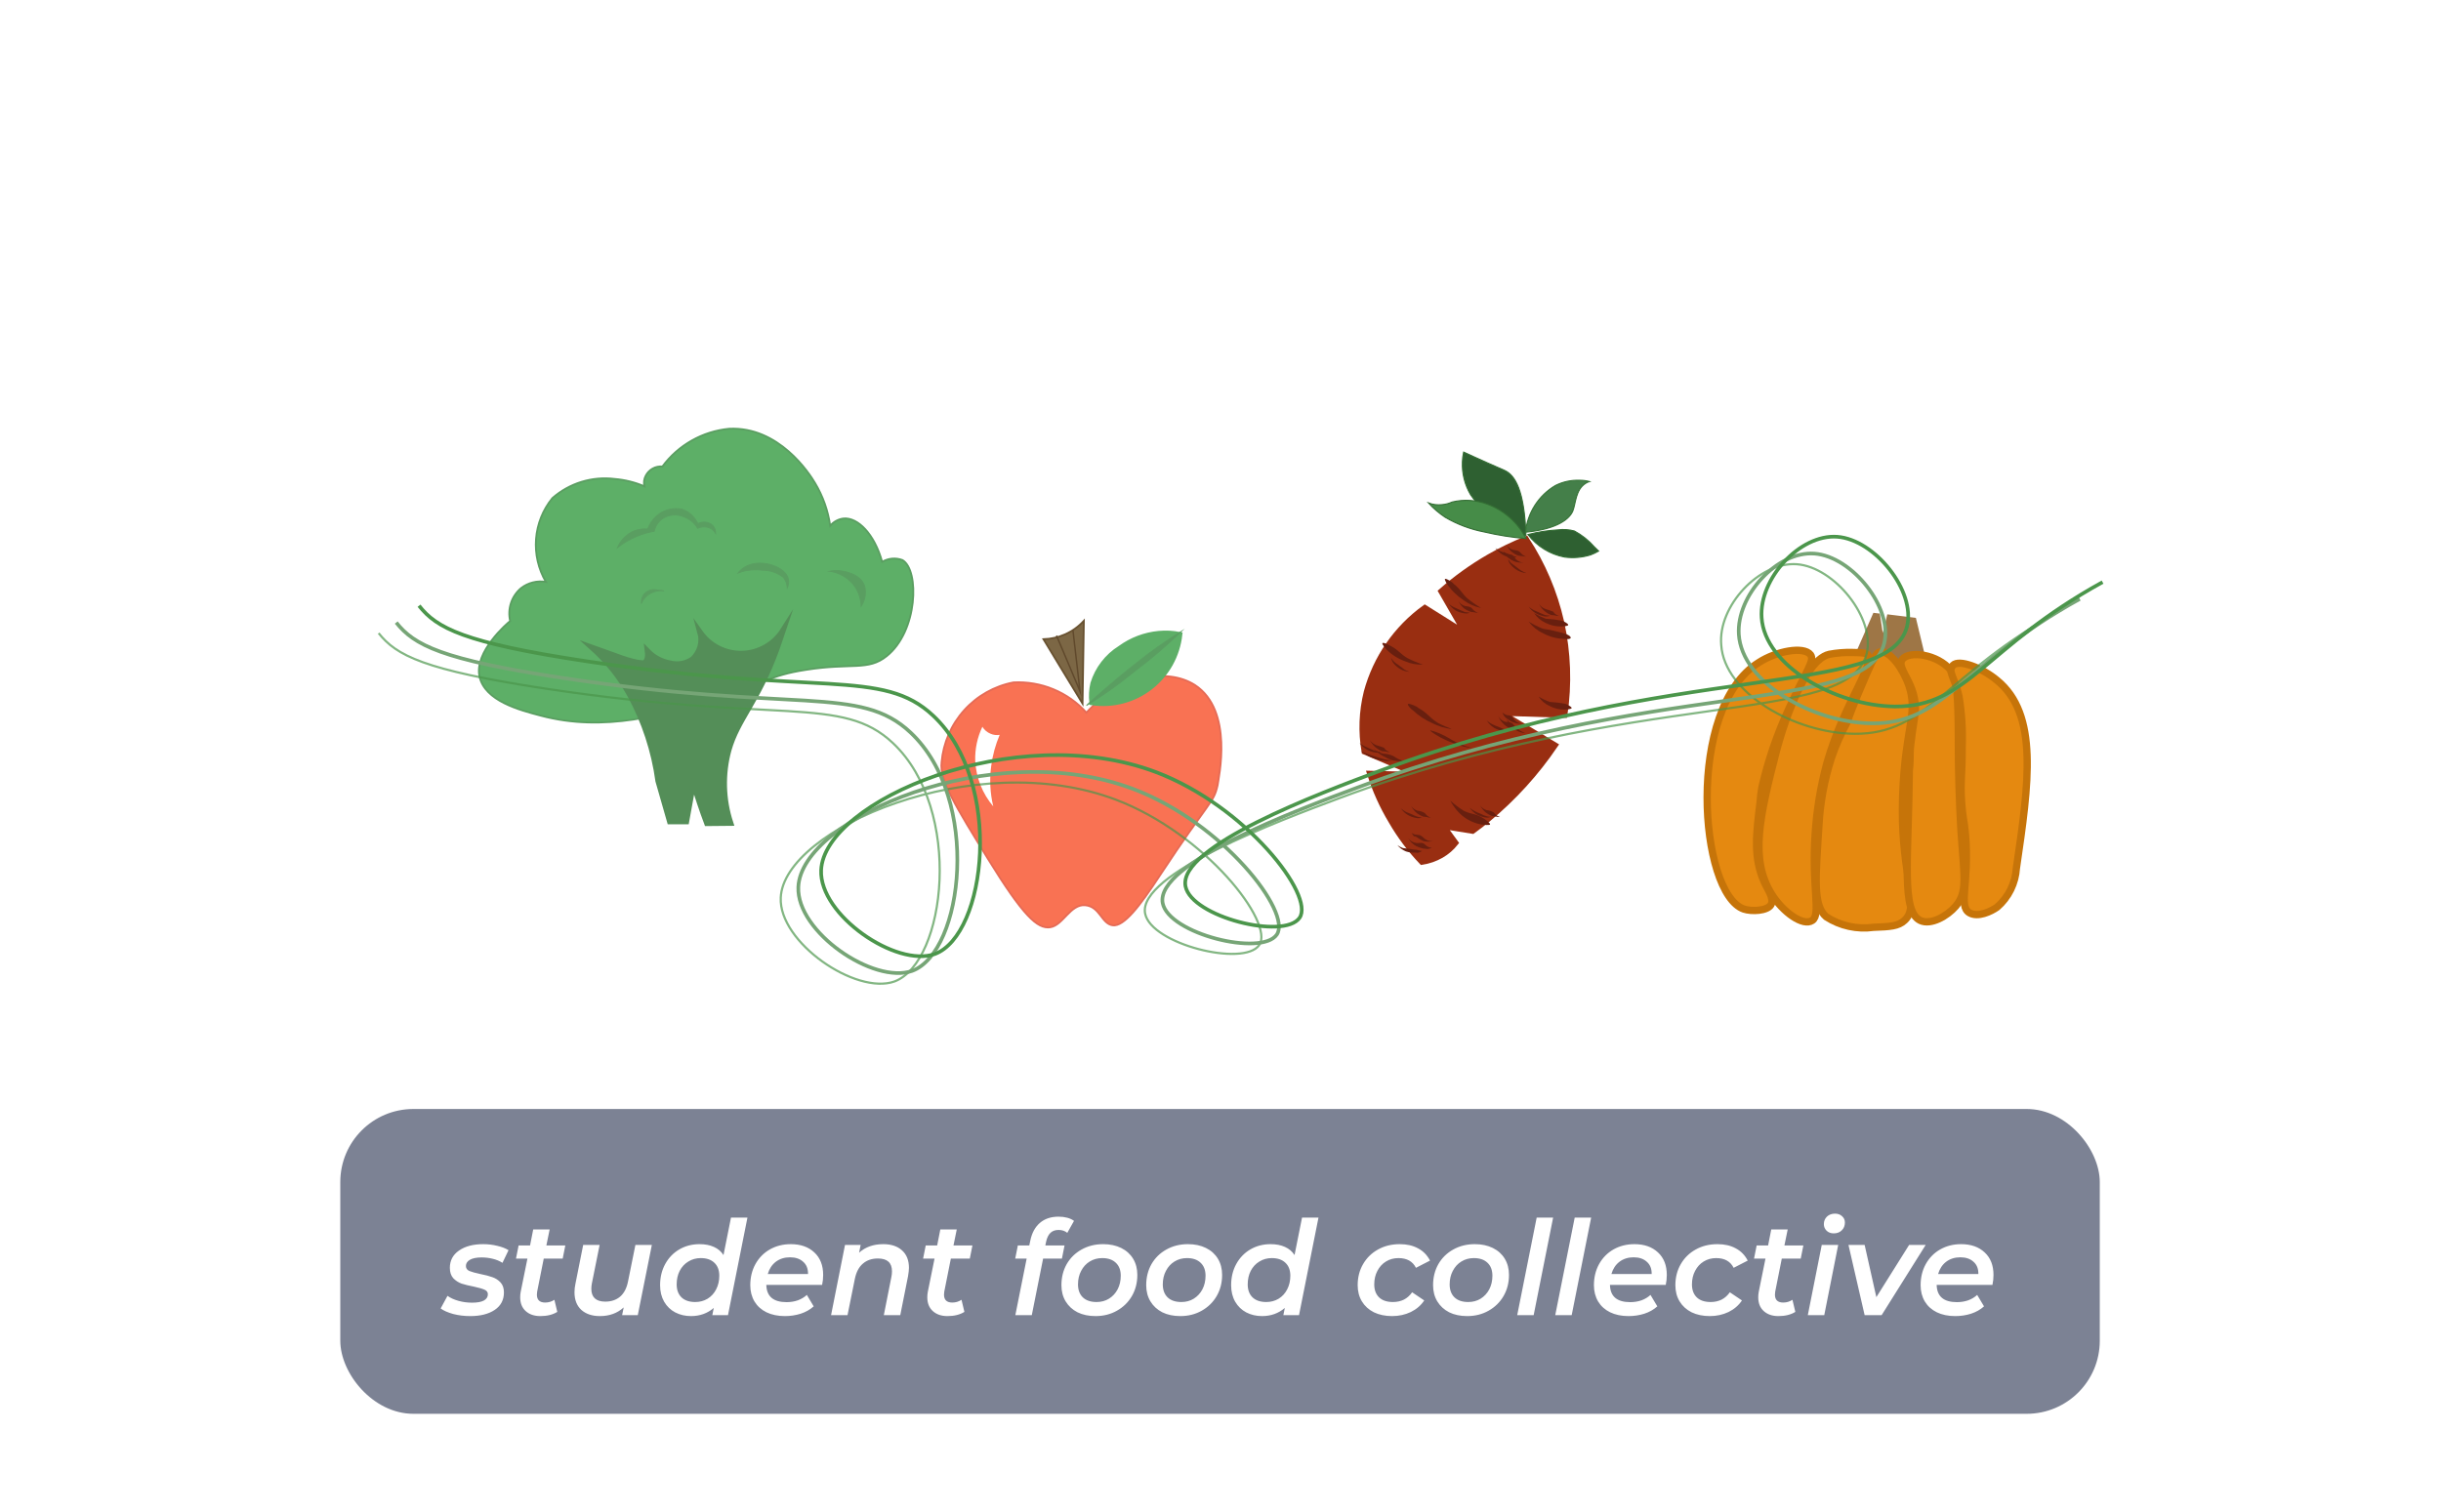 <svg width="334" height="207" viewBox="0 0 334 207" fill="none" xmlns="http://www.w3.org/2000/svg">
<g filter="url(#filter0_d)">
<rect x="46.562" y="147.787" width="240.749" height="41.719" rx="10" fill="#7C8294"/>
<path d="M64.344 176.132C63.528 176.132 62.748 176.036 62.004 175.844C61.272 175.64 60.702 175.388 60.294 175.088L61.23 173.36C61.626 173.648 62.124 173.876 62.724 174.044C63.324 174.212 63.942 174.296 64.578 174.296C65.298 174.296 65.838 174.2 66.198 174.008C66.57 173.804 66.756 173.516 66.756 173.144C66.756 172.856 66.6 172.646 66.288 172.514C65.988 172.382 65.508 172.244 64.848 172.1C64.164 171.968 63.6 171.83 63.156 171.686C62.724 171.53 62.346 171.284 62.022 170.948C61.71 170.6 61.554 170.126 61.554 169.526C61.554 168.53 61.968 167.744 62.796 167.168C63.636 166.58 64.746 166.286 66.126 166.286C66.786 166.286 67.428 166.364 68.052 166.52C68.676 166.664 69.186 166.862 69.582 167.114L68.754 168.842C68.358 168.59 67.908 168.404 67.404 168.284C66.912 168.164 66.414 168.104 65.91 168.104C65.202 168.104 64.662 168.212 64.29 168.428C63.93 168.644 63.75 168.926 63.75 169.274C63.75 169.586 63.906 169.814 64.218 169.958C64.542 170.09 65.04 170.228 65.712 170.372C66.384 170.504 66.936 170.648 67.368 170.804C67.8 170.948 68.172 171.188 68.484 171.524C68.796 171.86 68.952 172.316 68.952 172.892C68.952 173.924 68.532 174.722 67.692 175.286C66.852 175.85 65.736 176.132 64.344 176.132ZM73.499 172.784C73.475 172.976 73.463 173.114 73.463 173.198C73.463 173.918 73.841 174.278 74.597 174.278C75.065 174.278 75.485 174.152 75.857 173.9L76.253 175.556C75.641 175.94 74.867 176.132 73.931 176.132C73.103 176.132 72.437 175.904 71.933 175.448C71.429 174.992 71.177 174.362 71.177 173.558C71.177 173.294 71.201 173.042 71.249 172.802L72.167 168.266H70.601L70.961 166.466H72.527L72.959 164.27H75.209L74.759 166.466H77.351L76.991 168.266H74.399L73.499 172.784ZM89.192 166.394L87.266 176.006H85.124L85.34 174.944C84.476 175.736 83.39 176.132 82.082 176.132C81.026 176.132 80.18 175.85 79.544 175.286C78.92 174.71 78.608 173.906 78.608 172.874C78.608 172.49 78.65 172.106 78.734 171.722L79.796 166.394H82.046L80.984 171.668C80.936 171.908 80.912 172.154 80.912 172.406C80.912 172.97 81.068 173.402 81.38 173.702C81.704 174.002 82.184 174.152 82.82 174.152C83.636 174.152 84.314 173.924 84.854 173.468C85.394 173 85.754 172.304 85.934 171.38L86.942 166.394H89.192ZM102.272 162.65L99.608 176.006H97.466L97.664 175.016C96.8 175.76 95.762 176.132 94.55 176.132C93.758 176.132 93.038 175.964 92.39 175.628C91.754 175.292 91.25 174.806 90.878 174.17C90.506 173.522 90.32 172.766 90.32 171.902C90.32 170.822 90.554 169.856 91.022 169.004C91.49 168.152 92.132 167.486 92.948 167.006C93.776 166.526 94.7 166.286 95.72 166.286C96.476 166.286 97.13 166.412 97.682 166.664C98.246 166.916 98.684 167.288 98.996 167.78L100.022 162.65H102.272ZM95.126 174.206C95.75 174.206 96.314 174.056 96.818 173.756C97.322 173.444 97.712 173.018 97.988 172.478C98.276 171.926 98.42 171.302 98.42 170.606C98.42 169.85 98.198 169.262 97.754 168.842C97.31 168.41 96.686 168.194 95.882 168.194C95.258 168.194 94.694 168.35 94.19 168.662C93.686 168.962 93.29 169.388 93.002 169.94C92.726 170.48 92.588 171.098 92.588 171.794C92.588 172.55 92.81 173.144 93.254 173.576C93.698 173.996 94.322 174.206 95.126 174.206ZM112.632 170.498C112.632 170.966 112.584 171.422 112.488 171.866H104.856C104.892 173.438 105.816 174.224 107.628 174.224C108.18 174.224 108.696 174.14 109.176 173.972C109.656 173.792 110.064 173.546 110.4 173.234L111.336 174.8C110.844 175.244 110.25 175.58 109.554 175.808C108.87 176.024 108.15 176.132 107.394 176.132C106.434 176.132 105.594 175.958 104.874 175.61C104.166 175.262 103.62 174.77 103.236 174.134C102.852 173.486 102.66 172.742 102.66 171.902C102.66 170.834 102.894 169.874 103.362 169.022C103.842 168.158 104.502 167.486 105.342 167.006C106.194 166.526 107.148 166.286 108.204 166.286C109.548 166.286 110.622 166.664 111.426 167.42C112.23 168.164 112.632 169.19 112.632 170.498ZM108.096 168.086C107.34 168.086 106.692 168.29 106.152 168.698C105.624 169.106 105.258 169.664 105.054 170.372H110.562C110.574 169.652 110.352 169.094 109.896 168.698C109.452 168.29 108.852 168.086 108.096 168.086ZM120.86 166.286C121.94 166.286 122.792 166.568 123.416 167.132C124.052 167.696 124.37 168.494 124.37 169.526C124.37 169.814 124.328 170.198 124.244 170.678L123.182 176.006H120.932L121.976 170.732C122.024 170.492 122.048 170.246 122.048 169.994C122.048 168.83 121.406 168.248 120.122 168.248C119.294 168.248 118.61 168.482 118.07 168.95C117.53 169.406 117.164 170.096 116.972 171.02L115.964 176.006H113.714L115.622 166.394H117.764L117.548 167.456C118.412 166.676 119.516 166.286 120.86 166.286ZM129.204 172.784C129.18 172.976 129.168 173.114 129.168 173.198C129.168 173.918 129.546 174.278 130.302 174.278C130.77 174.278 131.19 174.152 131.562 173.9L131.958 175.556C131.346 175.94 130.572 176.132 129.636 176.132C128.808 176.132 128.142 175.904 127.638 175.448C127.134 174.992 126.882 174.362 126.882 173.558C126.882 173.294 126.906 173.042 126.954 172.802L127.872 168.266H126.306L126.666 166.466H128.232L128.664 164.27H130.914L130.464 166.466H133.056L132.696 168.266H130.104L129.204 172.784ZM144.85 164.342C144.382 164.342 144.01 164.474 143.734 164.738C143.458 165.002 143.26 165.404 143.14 165.944L143.032 166.466H145.66L145.3 168.266H142.726L141.178 176.006H138.928L140.476 168.266H138.91L139.27 166.466H140.836L140.98 165.782C141.196 164.75 141.628 163.952 142.276 163.388C142.936 162.812 143.794 162.524 144.85 162.524C145.27 162.524 145.66 162.572 146.02 162.668C146.392 162.764 146.704 162.908 146.956 163.1L146.038 164.738C145.714 164.474 145.318 164.342 144.85 164.342ZM149.896 176.132C148.96 176.132 148.138 175.958 147.43 175.61C146.734 175.25 146.194 174.752 145.81 174.116C145.426 173.48 145.234 172.742 145.234 171.902C145.234 170.834 145.474 169.874 145.954 169.022C146.446 168.17 147.124 167.504 147.988 167.024C148.864 166.532 149.848 166.286 150.94 166.286C151.876 166.286 152.698 166.46 153.406 166.808C154.114 167.156 154.66 167.648 155.044 168.284C155.428 168.92 155.62 169.658 155.62 170.498C155.62 171.566 155.374 172.526 154.882 173.378C154.39 174.23 153.706 174.902 152.83 175.394C151.966 175.886 150.988 176.132 149.896 176.132ZM150.04 174.206C150.676 174.206 151.24 174.056 151.732 173.756C152.236 173.444 152.632 173.018 152.92 172.478C153.208 171.926 153.352 171.302 153.352 170.606C153.352 169.85 153.13 169.262 152.686 168.842C152.242 168.41 151.618 168.194 150.814 168.194C150.178 168.194 149.608 168.35 149.104 168.662C148.612 168.962 148.222 169.388 147.934 169.94C147.646 170.48 147.502 171.098 147.502 171.794C147.502 172.55 147.724 173.144 148.168 173.576C148.612 173.996 149.236 174.206 150.04 174.206ZM161.497 176.132C160.561 176.132 159.739 175.958 159.031 175.61C158.335 175.25 157.795 174.752 157.411 174.116C157.027 173.48 156.835 172.742 156.835 171.902C156.835 170.834 157.075 169.874 157.555 169.022C158.047 168.17 158.725 167.504 159.589 167.024C160.465 166.532 161.449 166.286 162.541 166.286C163.477 166.286 164.299 166.46 165.007 166.808C165.715 167.156 166.261 167.648 166.645 168.284C167.029 168.92 167.221 169.658 167.221 170.498C167.221 171.566 166.975 172.526 166.483 173.378C165.991 174.23 165.307 174.902 164.431 175.394C163.567 175.886 162.589 176.132 161.497 176.132ZM161.641 174.206C162.277 174.206 162.841 174.056 163.333 173.756C163.837 173.444 164.233 173.018 164.521 172.478C164.809 171.926 164.953 171.302 164.953 170.606C164.953 169.85 164.731 169.262 164.287 168.842C163.843 168.41 163.219 168.194 162.415 168.194C161.779 168.194 161.209 168.35 160.705 168.662C160.213 168.962 159.823 169.388 159.535 169.94C159.247 170.48 159.103 171.098 159.103 171.794C159.103 172.55 159.325 173.144 159.769 173.576C160.213 173.996 160.837 174.206 161.641 174.206ZM180.407 162.65L177.743 176.006H175.601L175.799 175.016C174.935 175.76 173.897 176.132 172.685 176.132C171.893 176.132 171.173 175.964 170.525 175.628C169.889 175.292 169.385 174.806 169.013 174.17C168.641 173.522 168.455 172.766 168.455 171.902C168.455 170.822 168.689 169.856 169.157 169.004C169.625 168.152 170.267 167.486 171.083 167.006C171.911 166.526 172.835 166.286 173.855 166.286C174.611 166.286 175.265 166.412 175.817 166.664C176.381 166.916 176.819 167.288 177.131 167.78L178.157 162.65H180.407ZM173.261 174.206C173.885 174.206 174.449 174.056 174.953 173.756C175.457 173.444 175.847 173.018 176.123 172.478C176.411 171.926 176.555 171.302 176.555 170.606C176.555 169.85 176.333 169.262 175.889 168.842C175.445 168.41 174.821 168.194 174.017 168.194C173.393 168.194 172.829 168.35 172.325 168.662C171.821 168.962 171.425 169.388 171.137 169.94C170.861 170.48 170.723 171.098 170.723 171.794C170.723 172.55 170.945 173.144 171.389 173.576C171.833 173.996 172.457 174.206 173.261 174.206ZM190.485 176.132C189.537 176.132 188.703 175.958 187.983 175.61C187.275 175.25 186.729 174.752 186.345 174.116C185.961 173.48 185.769 172.742 185.769 171.902C185.769 170.834 186.015 169.874 186.507 169.022C186.999 168.17 187.677 167.504 188.541 167.024C189.417 166.532 190.413 166.286 191.529 166.286C192.501 166.286 193.335 166.478 194.031 166.862C194.739 167.234 195.285 167.792 195.669 168.536L193.743 169.526C193.299 168.638 192.501 168.194 191.349 168.194C190.713 168.194 190.143 168.35 189.639 168.662C189.147 168.962 188.757 169.388 188.469 169.94C188.181 170.48 188.037 171.098 188.037 171.794C188.037 172.55 188.259 173.144 188.703 173.576C189.147 173.996 189.777 174.206 190.593 174.206C191.145 174.206 191.643 174.098 192.087 173.882C192.531 173.654 192.909 173.318 193.221 172.874L194.877 173.99C194.433 174.662 193.821 175.19 193.041 175.574C192.261 175.946 191.409 176.132 190.485 176.132ZM200.749 176.132C199.813 176.132 198.991 175.958 198.283 175.61C197.587 175.25 197.047 174.752 196.663 174.116C196.279 173.48 196.087 172.742 196.087 171.902C196.087 170.834 196.327 169.874 196.807 169.022C197.299 168.17 197.977 167.504 198.841 167.024C199.717 166.532 200.701 166.286 201.793 166.286C202.729 166.286 203.551 166.46 204.259 166.808C204.967 167.156 205.513 167.648 205.897 168.284C206.281 168.92 206.473 169.658 206.473 170.498C206.473 171.566 206.227 172.526 205.735 173.378C205.243 174.23 204.559 174.902 203.683 175.394C202.819 175.886 201.841 176.132 200.749 176.132ZM200.893 174.206C201.529 174.206 202.093 174.056 202.585 173.756C203.089 173.444 203.485 173.018 203.773 172.478C204.061 171.926 204.205 171.302 204.205 170.606C204.205 169.85 203.983 169.262 203.539 168.842C203.095 168.41 202.471 168.194 201.667 168.194C201.031 168.194 200.461 168.35 199.957 168.662C199.465 168.962 199.075 169.388 198.787 169.94C198.499 170.48 198.355 171.098 198.355 171.794C198.355 172.55 198.577 173.144 199.021 173.576C199.465 173.996 200.089 174.206 200.893 174.206ZM210.263 162.65H212.513L209.849 176.006H207.599L210.263 162.65ZM215.466 162.65H217.716L215.052 176.006H212.802L215.466 162.65ZM228.067 170.498C228.067 170.966 228.019 171.422 227.923 171.866H220.291C220.327 173.438 221.251 174.224 223.063 174.224C223.615 174.224 224.131 174.14 224.611 173.972C225.091 173.792 225.499 173.546 225.835 173.234L226.771 174.8C226.279 175.244 225.685 175.58 224.989 175.808C224.305 176.024 223.585 176.132 222.829 176.132C221.869 176.132 221.029 175.958 220.309 175.61C219.601 175.262 219.055 174.77 218.671 174.134C218.287 173.486 218.095 172.742 218.095 171.902C218.095 170.834 218.329 169.874 218.797 169.022C219.277 168.158 219.937 167.486 220.777 167.006C221.629 166.526 222.583 166.286 223.639 166.286C224.983 166.286 226.057 166.664 226.861 167.42C227.665 168.164 228.067 169.19 228.067 170.498ZM223.531 168.086C222.775 168.086 222.127 168.29 221.587 168.698C221.059 169.106 220.693 169.664 220.489 170.372H225.997C226.009 169.652 225.787 169.094 225.331 168.698C224.887 168.29 224.287 168.086 223.531 168.086ZM233.956 176.132C233.008 176.132 232.174 175.958 231.454 175.61C230.746 175.25 230.2 174.752 229.816 174.116C229.432 173.48 229.24 172.742 229.24 171.902C229.24 170.834 229.486 169.874 229.978 169.022C230.47 168.17 231.148 167.504 232.012 167.024C232.888 166.532 233.884 166.286 235 166.286C235.972 166.286 236.806 166.478 237.502 166.862C238.21 167.234 238.756 167.792 239.14 168.536L237.214 169.526C236.77 168.638 235.972 168.194 234.82 168.194C234.184 168.194 233.614 168.35 233.11 168.662C232.618 168.962 232.228 169.388 231.94 169.94C231.652 170.48 231.508 171.098 231.508 171.794C231.508 172.55 231.73 173.144 232.174 173.576C232.618 173.996 233.248 174.206 234.064 174.206C234.616 174.206 235.114 174.098 235.558 173.882C236.002 173.654 236.38 173.318 236.692 172.874L238.348 173.99C237.904 174.662 237.292 175.19 236.512 175.574C235.732 175.946 234.88 176.132 233.956 176.132ZM242.9 172.784C242.876 172.976 242.864 173.114 242.864 173.198C242.864 173.918 243.242 174.278 243.998 174.278C244.466 174.278 244.886 174.152 245.258 173.9L245.654 175.556C245.042 175.94 244.268 176.132 243.332 176.132C242.504 176.132 241.838 175.904 241.334 175.448C240.83 174.992 240.578 174.362 240.578 173.558C240.578 173.294 240.602 173.042 240.65 172.802L241.568 168.266H240.002L240.362 166.466H241.928L242.36 164.27H244.61L244.16 166.466H246.752L246.392 168.266H243.8L242.9 172.784ZM249.269 166.394H251.519L249.611 176.006H247.361L249.269 166.394ZM250.907 164.81C250.511 164.81 250.187 164.69 249.935 164.45C249.683 164.198 249.557 163.898 249.557 163.55C249.557 163.142 249.695 162.8 249.971 162.524C250.259 162.248 250.631 162.11 251.087 162.11C251.483 162.11 251.807 162.23 252.059 162.47C252.311 162.698 252.437 162.98 252.437 163.316C252.437 163.76 252.293 164.12 252.005 164.396C251.729 164.672 251.363 164.81 250.907 164.81ZM263.49 166.394L257.46 176.006H255.138L252.924 166.394H255.138L256.74 173.54L261.222 166.394H263.49ZM272.768 170.498C272.768 170.966 272.72 171.422 272.624 171.866H264.992C265.028 173.438 265.952 174.224 267.764 174.224C268.316 174.224 268.832 174.14 269.312 173.972C269.792 173.792 270.2 173.546 270.536 173.234L271.472 174.8C270.98 175.244 270.386 175.58 269.69 175.808C269.006 176.024 268.286 176.132 267.53 176.132C266.57 176.132 265.73 175.958 265.01 175.61C264.302 175.262 263.756 174.77 263.372 174.134C262.988 173.486 262.796 172.742 262.796 171.902C262.796 170.834 263.03 169.874 263.498 169.022C263.978 168.158 264.638 167.486 265.478 167.006C266.33 166.526 267.284 166.286 268.34 166.286C269.684 166.286 270.758 166.664 271.562 167.42C272.366 168.164 272.768 169.19 272.768 170.498ZM268.232 168.086C267.476 168.086 266.828 168.29 266.288 168.698C265.76 169.106 265.394 169.664 265.19 170.372H270.698C270.71 169.652 270.488 169.094 270.032 168.698C269.588 168.29 268.988 168.086 268.232 168.086Z" fill="white"/>
</g>
<path d="M253.242 91.231L256.411 84.01L257.109 84.096L257.608 87.431C257.741 86.356 258.101 85.284 258.333 84.222L260.576 84.498L262.047 84.68L263.937 92.527L258.943 94.448L253.242 91.231Z" fill="#9E7646" stroke="#9E7646" stroke-width="0.25" stroke-miterlimit="10"/>
<path d="M253.433 89.302C252.388 89.276 251.343 89.36 250.315 89.551C246.26 90.421 243.106 102.644 243.106 102.644C240.687 111.989 239.438 117.596 242.415 122.379C243.979 124.881 246.725 126.819 247.967 125.983C249.209 125.147 247.865 121.479 248.365 114.155C248.574 110.877 249.11 107.627 249.967 104.456C252.332 96.17 256.721 90.748 255.501 89.557C255.274 89.351 254.669 89.328 253.433 89.302Z" fill="#E58910" stroke="#C67409" stroke-miterlimit="10"/>
<path d="M249.881 125.483C248.051 123.912 248.43 120.229 248.873 113.152C249.03 109.955 249.608 106.792 250.591 103.746C251.157 102.084 251.864 100.473 252.704 98.931C252.704 98.931 253.536 96.496 255.4 92.26C256.457 89.853 256.752 89.305 257.294 89.22C258.605 89.052 260.402 91.507 261.218 93.917C262.299 97.249 261.084 99.103 260.533 105.608C260.341 107.887 260.27 110.174 260.32 112.459C260.563 120.737 262.598 124.135 260.6 125.97C259.741 126.777 258.595 126.839 256.359 126.918C254.097 127.232 251.799 126.723 249.881 125.483Z" fill="#E58910" stroke="#C67409" stroke-miterlimit="10"/>
<path d="M260.305 90.226C259.312 91.499 262.42 93.584 262.048 97.623C261.928 98.598 261.346 101.876 261.36 103.198C261.374 104.519 261.278 105.091 261.253 105.494C261.14 117.687 260.12 124.717 262.747 125.981C264.205 126.668 266.441 125.371 267.592 124.041C269.545 121.745 268.505 119.307 268.152 110.482C267.979 105.944 267.958 103.657 267.958 100.789C267.927 95.507 267.802 92.827 266.948 91.757C265.076 89.496 261.235 89.047 260.305 90.226Z" fill="#E58910" stroke="#C67409" stroke-miterlimit="10"/>
<path d="M268.049 95.318C268.426 97.616 268.57 99.947 268.481 102.274C268.51 106.135 268.212 106.707 268.399 109.7C268.563 112.055 268.738 112.076 268.933 114.182C269.502 120.85 267.898 124.002 269.478 124.933C270.635 125.609 272.409 124.762 273.268 124.157C274.039 123.488 274.668 122.672 275.12 121.756C275.572 120.84 275.837 119.843 275.901 118.823C277.622 107.134 278.954 97.781 273.255 93.119C271.169 91.364 268.046 90.217 267.234 91.055C266.422 91.894 267.489 92.686 268.049 95.318Z" fill="#E58910" stroke="#C67409" stroke-miterlimit="10"/>
<path d="M247.73 89.613C248.335 90.449 247.206 91.604 244.732 97.085C243.154 100.496 241.934 104.062 241.09 107.725C240.963 108.419 240.877 109.12 240.831 109.825C240.291 114.199 239.905 117.324 241.367 120.651C241.798 121.669 242.824 122.988 242.314 123.839C241.804 124.689 239.668 124.781 238.599 124.42C232.535 122.301 230.609 96.914 240.666 90.669C243.06 89.112 246.816 88.409 247.73 89.613Z" fill="#E58910" stroke="#C67409" stroke-miterlimit="10"/>
<path d="M74 97.955C71.084 97.189 66.329 95.942 65.606 92.579C64.882 89.216 69.388 85.306 69.805 85.002C69.614 84.186 69.652 83.332 69.915 82.535C70.179 81.739 70.658 81.031 71.298 80.492C71.775 80.123 72.323 79.858 72.907 79.711C73.492 79.565 74.099 79.541 74.693 79.642C73.657 77.87 73.186 75.822 73.344 73.773C73.502 71.724 74.281 69.772 75.577 68.179C76.733 67.163 78.09 66.404 79.559 65.951C81.028 65.499 82.575 65.362 84.1 65.551C85.503 65.667 86.879 66.008 88.175 66.562C88.052 66.073 88.116 65.556 88.354 65.112C88.566 64.698 88.896 64.356 89.303 64.13C89.709 63.905 90.173 63.806 90.636 63.846C91.713 62.391 93.084 61.179 94.659 60.289C96.233 59.399 97.977 58.851 99.776 58.681C106.572 58.353 110.738 64.78 111.512 66.094C112.593 67.889 113.301 69.883 113.596 71.96C114.055 71.409 114.705 71.053 115.414 70.966C117.361 70.775 119.656 73.089 120.704 76.898C121.121 76.65 121.588 76.499 122.071 76.458C122.553 76.416 123.039 76.485 123.492 76.658C125.848 78.066 125.577 86.407 121.339 89.792C118.78 91.862 116.521 90.694 110.301 91.677C105.144 92.462 104.784 93.534 98.148 95.633C90.918 97.836 82.722 100.276 74 97.955Z" fill="#5DAF67" stroke="#5A9E61" stroke-width="0.25" stroke-miterlimit="10"/>
<path d="M86.192 95.12C88.18 98.776 89.488 102.764 90.053 106.89L91.644 112.441L93.921 112.443L94.869 107.231C95.453 109.054 96.038 110.877 96.725 112.688L99.968 112.657C98.903 109.42 98.813 105.94 99.71 102.652C100.917 98.41 103.597 96.178 106.274 88.844C106.662 87.75 106.95 86.847 107.149 86.262C106.549 87.213 105.724 88.002 104.748 88.558C103.772 89.114 102.675 89.42 101.553 89.449C100.431 89.479 99.32 89.231 98.316 88.727C97.313 88.224 96.45 87.48 95.802 86.562C95.98 87.207 95.978 87.889 95.796 88.533C95.613 89.178 95.258 89.76 94.769 90.215C94.329 90.523 93.829 90.732 93.302 90.829C92.774 90.926 92.233 90.908 91.713 90.777C90.528 90.569 89.439 89.991 88.603 89.124C88.731 90.13 88.433 90.499 88.259 90.68C88.085 90.862 86.711 90.718 84.246 89.779L80.998 88.617C83.082 90.477 84.837 92.675 86.192 95.12Z" fill="#548E58" stroke="#548E58" stroke-width="0.75" stroke-miterlimit="10"/>
<path d="M84.483 74.962C84.909 73.956 85.695 73.148 86.686 72.696C87.3 72.45 87.961 72.349 88.62 72.402C88.858 71.76 89.241 71.181 89.74 70.713C90.219 70.253 90.806 69.921 91.446 69.748C92.087 69.574 92.76 69.564 93.405 69.719C94.33 70.071 95.079 70.774 95.491 71.677C95.815 71.498 96.187 71.426 96.554 71.471C96.921 71.516 97.264 71.677 97.534 71.929C97.795 72.231 97.936 72.619 97.931 73.018C97.747 72.708 97.481 72.455 97.161 72.289C96.893 72.171 96.603 72.111 96.31 72.115C96.018 72.118 95.729 72.184 95.463 72.308C95.006 71.539 94.286 70.964 93.437 70.687C92.991 70.514 92.511 70.449 92.035 70.496C91.559 70.543 91.1 70.701 90.696 70.958C90.091 71.368 89.668 71.998 89.517 72.715C88.716 72.85 87.932 73.077 87.182 73.391C86.212 73.783 85.303 74.312 84.483 74.962Z" fill="#5A9E61" stroke="#5A9E61" stroke-width="0.12" stroke-miterlimit="10"/>
<path d="M102.295 78.076C102.983 77.964 103.683 77.956 104.373 78.053C105.403 78.053 106.402 78.4 107.212 79.038C107.311 79.188 107.402 79.343 107.483 79.503C107.62 79.808 107.7 80.136 107.718 80.471C107.908 80.092 107.961 79.66 107.869 79.246C107.562 77.635 104.296 76.419 102.167 77.476C101.71 77.701 101.307 78.024 100.987 78.422C101.408 78.256 101.847 78.139 102.295 78.076Z" fill="#5A9E61" stroke="#5A9E61" stroke-width="0.12" stroke-miterlimit="10"/>
<path d="M116.217 79.439C116.522 79.706 116.791 80.012 117.015 80.35C117.526 81.136 117.807 82.05 117.828 82.988C118.103 82.581 118.288 82.12 118.37 81.635C118.451 81.15 118.428 80.653 118.301 80.179C117.664 78.374 115.137 78.138 114.838 78.102C114.386 78.069 113.931 78.098 113.486 78.189C114.503 78.316 115.455 78.753 116.217 79.439Z" fill="#5A9E61" stroke="#5A9E61" stroke-width="0.12" stroke-miterlimit="10"/>
<path d="M87.756 82.446C87.75 82.022 87.891 81.609 88.154 81.277C88.478 80.934 88.919 80.726 89.39 80.694C89.633 80.695 89.876 80.725 90.112 80.783C90.365 80.779 90.616 80.81 90.86 80.875C90.234 80.779 89.593 80.891 89.035 81.193C88.477 81.495 88.033 81.971 87.769 82.549L87.756 82.446Z" fill="#5A9E61" stroke="#5A9E61" stroke-width="0.12" stroke-miterlimit="10"/>
<path d="M148.121 96.296L142.781 87.49C143.804 87.459 144.812 87.23 145.749 86.816C146.716 86.383 147.586 85.756 148.304 84.974L148.121 96.296Z" fill="#7C6745" stroke="#685130" stroke-width="0.25" stroke-miterlimit="10"/>
<path d="M148.653 97.528C147.4 96.137 145.852 95.045 144.123 94.331C142.395 93.617 140.529 93.299 138.662 93.401C136.063 93.901 133.698 95.238 131.925 97.209C130.152 99.179 129.067 101.675 128.837 104.319C128.528 106.818 130.794 110.397 135.153 117.508C140.003 125.365 141.955 127.18 143.709 126.914C145.462 126.648 146.455 123.726 148.484 123.9C150.512 124.074 150.701 126.432 152.243 126.648C153.785 126.864 155.988 123.989 158.702 119.832C165.553 109.436 166.042 109.978 166.603 107.485C166.721 106.535 168.856 97.231 163.491 93.751C159.645 91.297 153.214 92.559 148.653 97.528Z" fill="#F97253" stroke="#E56A55" stroke-width="0.25" stroke-miterlimit="10"/>
<path d="M149.569 93.556C150.189 91.556 151.505 89.845 153.277 88.735C154.833 87.597 156.668 86.903 158.585 86.726C159.526 86.638 160.475 86.687 161.401 86.871C161.245 88.278 160.808 89.639 160.116 90.874C159.424 92.108 158.492 93.191 157.374 94.057C156.257 94.923 154.977 95.555 153.612 95.915C152.246 96.275 150.822 96.355 149.426 96.152C149.323 95.285 149.372 94.407 149.569 93.556Z" fill="#5DAF67" stroke="#5DAF67" stroke-width="0.75" stroke-miterlimit="10"/>
<path d="M148.64 96.588C150.931 95.199 153.118 93.646 155.185 91.94C157.489 90.211 159.681 88.337 161.749 86.33C159.517 87.701 157.378 89.218 155.343 90.868C153.694 92.137 152.219 93.427 151.428 94.09C150.638 94.754 148.593 96.557 148.64 96.588Z" fill="#5A9E61" stroke="#5A9E61" stroke-width="0.1" stroke-miterlimit="10"/>
<path d="M146.807 86.236L147.773 94.603C146.72 92.062 145.639 89.543 144.562 86.999" stroke="#60492C" stroke-width="0.2" stroke-miterlimit="10"/>
<path d="M134.417 99.476C134.679 99.906 135.073 100.24 135.539 100.427C135.93 100.599 136.364 100.653 136.785 100.581C136.207 101.937 135.817 103.366 135.628 104.828C135.379 106.677 135.473 108.556 135.906 110.37C134.42 108.618 133.553 106.424 133.438 104.126C133.39 102.521 133.725 100.926 134.417 99.476Z" fill="white"/>
<path d="M203.761 76.215C201.417 77.565 199.213 79.146 197.182 80.935L200.453 86.617L194.957 83.172C191.05 85.987 188.231 90.067 186.977 94.724C186.311 97.393 186.209 100.173 186.678 102.884L194.083 106.031L187.423 105.869C188.14 108.155 189.127 110.347 190.361 112.398C191.532 114.424 192.94 116.301 194.554 117.992C195.484 117.851 196.38 117.54 197.198 117.075C197.962 116.638 198.635 116.057 199.18 115.365L197.536 113.107L201.505 113.749C202.199 113.251 202.899 112.703 203.603 112.13C207.13 109.205 210.226 105.794 212.799 101.998L205.499 97.594L214.093 97.869C214.721 93.628 214.568 89.309 213.643 85.124C212.731 81.078 211.097 77.231 208.82 73.769C207.078 74.462 205.387 75.279 203.761 76.215Z" fill="#992E11" stroke="#992E11" stroke-width="0.75" stroke-miterlimit="10"/>
<path d="M208.797 73.336C208.585 67.066 207.29 65.054 205.903 64.4C205.498 64.198 204.291 63.719 201.561 62.469L200.268 61.877C200.17 62.321 200.115 62.773 200.101 63.227C200.033 64.797 200.421 66.353 201.218 67.705C203.057 70.368 205.721 72.347 208.797 73.336Z" fill="#2E6031" stroke="#336D33" stroke-width="0.15" stroke-miterlimit="10"/>
<path d="M208.73 72.844C208.866 71.53 209.308 70.267 210.021 69.155C210.734 68.044 211.698 67.117 212.835 66.448C213.85 65.939 214.977 65.694 216.111 65.736C216.573 65.731 217.034 65.788 217.482 65.906C217.3 65.959 217.128 66.04 216.971 66.147C215.573 67.015 215.619 68.899 215.215 69.915C214.812 70.931 213.237 72.411 208.73 72.844Z" fill="#447F49" stroke="#357235" stroke-width="0.15" stroke-miterlimit="10"/>
<path d="M208.806 73.716C207.701 71.531 205.811 69.847 203.517 69.003C201.975 68.426 200.296 68.325 198.695 68.712C198.258 68.914 197.789 69.037 197.309 69.074C196.685 69.144 196.053 69.066 195.465 68.846C196.146 69.589 196.914 70.246 197.753 70.803C199.402 71.766 201.2 72.443 203.073 72.805C204.959 73.249 206.875 73.554 208.806 73.716Z" fill="#468C48" stroke="#336D33" stroke-width="0.15" stroke-miterlimit="10"/>
<path d="M209.072 73.165C210.406 72.815 211.772 72.601 213.149 72.527C213.913 72.424 214.689 72.477 215.432 72.682C216.468 73.243 217.397 73.984 218.173 74.873L218.737 75.425C218.384 75.629 218.016 75.804 217.635 75.948C216.485 76.302 215.273 76.404 214.081 76.245C212.091 75.869 210.308 74.773 209.072 73.165Z" fill="#2E6031" stroke="#336D33" stroke-width="0.15" stroke-miterlimit="10"/>
<path d="M213.737 84.958C212.996 84.817 212.247 84.725 211.494 84.681C210.949 84.473 210.421 84.222 209.917 83.928C210.301 84.495 210.831 84.946 211.451 85.234C212.149 85.597 212.93 85.772 213.716 85.742C213.716 85.742 214.604 85.725 214.579 85.519C214.554 85.312 213.859 84.998 213.737 84.958Z" fill="#681F0F"/>
<path d="M214.234 96.339C213.518 96.202 212.794 96.113 212.066 96.072C211.531 95.886 211.019 95.644 210.535 95.35C210.892 95.915 211.41 96.359 212.023 96.624C212.695 96.985 213.451 97.157 214.213 97.123C214.213 97.123 215.054 97.075 215.051 96.897C215.047 96.719 214.331 96.377 214.234 96.339Z" fill="#681F0F"/>
<path d="M202.936 111.973C201.783 111.272 201.275 111.489 200.253 110.956C199.616 110.55 199.012 110.094 198.448 109.591C198.448 109.591 199.013 110.752 200.045 111.616C200.823 112.261 201.755 112.691 202.75 112.863C202.9 112.882 203.872 113.002 203.893 112.827C203.915 112.652 203.079 112.041 202.936 111.973Z" fill="#681F0F"/>
<path d="M213.858 86.649C212.959 86.397 212.046 86.2 211.123 86.057C210.443 85.792 209.789 85.465 209.168 85.08C209.68 85.762 210.351 86.307 211.123 86.666C211.975 87.129 212.92 87.393 213.887 87.439C214.037 87.458 214.959 87.572 214.921 87.262C214.883 86.953 214.008 86.667 213.858 86.649Z" fill="#681F0F"/>
<path d="M196.96 100.372C198.184 100.904 198.356 101.153 199.335 101.63C200.313 102.106 201.444 102.372 201.438 102.422C200.6 102.296 199.778 102.075 198.989 101.764C198.087 101.45 197.221 101.036 196.409 100.532C196.409 100.532 195.564 99.996 195.719 99.965C196.144 100.064 196.559 100.2 196.96 100.372Z" fill="#681F0F"/>
<path d="M194.073 96.894C195.347 97.635 195.451 98.029 196.38 98.702C197.309 99.375 198.611 99.688 198.599 99.788C197.665 99.662 196.759 99.379 195.919 98.95C194.945 98.513 194.052 97.913 193.279 97.177C193.154 97.162 192.462 96.416 192.673 96.341C192.885 96.266 193.945 96.701 194.073 96.894Z" fill="#681F0F"/>
<path d="M198.9 79.904C199.96 80.746 199.958 81.177 200.825 81.944C201.406 82.412 202.022 82.836 202.667 83.212C201.797 83.046 200.977 82.684 200.267 82.154C199.445 81.613 198.724 80.931 198.137 80.14C198.137 80.14 197.535 79.279 197.744 79.228C197.953 79.178 198.797 79.714 198.9 79.904Z" fill="#681F0F"/>
<path d="M190.287 88.407C191.474 89.036 191.568 89.505 192.609 90.09C193.284 90.433 193.984 90.724 194.704 90.958C193.855 91.002 193.007 90.845 192.23 90.5C191.295 90.165 190.445 89.627 189.742 88.924C189.742 88.924 189.003 88.147 189.171 88.016C189.339 87.884 190.144 88.339 190.287 88.407Z" fill="#681F0F"/>
<path d="M193.926 111.772C193.667 111.691 193.418 111.583 193.181 111.452C192.604 111.203 192.551 111.222 192.314 111.091C192.091 110.96 191.881 110.807 191.688 110.633C191.923 111.001 192.24 111.309 192.614 111.534C192.974 111.742 193.367 111.885 193.776 111.957L194.026 111.988C194.218 111.99 194.409 111.962 194.592 111.906C194.366 111.884 194.143 111.84 193.926 111.772Z" fill="#681F0F"/>
<path d="M194.716 111.768L194.99 111.802L195.239 111.833C195.423 111.895 195.618 111.919 195.812 111.904C195.547 111.84 195.308 111.696 195.13 111.489L194.952 111.29C194.66 111.102 194.326 110.991 193.98 110.967C193.608 110.858 193.288 110.621 193.075 110.297C193.273 110.687 193.549 111.033 193.886 111.311C194.142 111.499 194.42 111.653 194.716 111.768Z" fill="#681F0F"/>
<path d="M203.332 111.691C203.074 111.609 202.824 111.502 202.587 111.371C202.288 111.269 201.999 111.14 201.724 110.985C201.495 110.87 201.283 110.725 201.094 110.552C201.338 110.913 201.653 111.22 202.02 111.453C202.38 111.66 202.774 111.803 203.183 111.876L203.432 111.906C203.627 111.914 203.822 111.877 204.002 111.799C203.774 111.801 203.547 111.765 203.332 111.691Z" fill="#681F0F"/>
<path d="M204.158 111.691L204.432 111.724L204.681 111.755C204.865 111.817 205.06 111.841 205.254 111.826C204.994 111.751 204.759 111.608 204.571 111.412L204.394 111.212C204.102 111.024 203.768 110.913 203.421 110.889C203.05 110.78 202.73 110.543 202.517 110.219C202.715 110.61 202.991 110.955 203.328 111.233C203.584 111.421 203.862 111.575 204.158 111.691Z" fill="#681F0F"/>
<path d="M200.449 83.775L199.704 83.454L198.866 83.071C198.633 82.95 198.413 82.804 198.211 82.635C198.461 82.991 198.775 83.297 199.137 83.536C199.497 83.742 199.893 83.877 200.303 83.934L200.577 83.968C200.765 83.975 200.952 83.937 201.122 83.858L200.449 83.775Z" fill="#681F0F"/>
<path d="M201.239 83.746L201.514 83.78L201.713 83.804C201.892 83.85 202.076 83.873 202.261 83.872C202.003 83.793 201.768 83.65 201.579 83.458L201.401 83.258C201.133 82.971 200.771 83.028 200.429 82.935C200.06 82.823 199.747 82.576 199.552 82.243C199.729 82.645 199.997 83 200.335 83.279C200.612 83.478 200.917 83.635 201.239 83.746Z" fill="#681F0F"/>
<path d="M206.619 98.977L207.268 99.463C207.502 99.663 207.75 99.846 208.01 100.012L208.702 100.351C208.274 100.312 207.858 100.183 207.483 99.972C207.117 99.775 206.797 99.502 206.545 99.171L206.392 98.974C206.297 98.799 206.226 98.611 206.183 98.415C206.306 98.619 206.453 98.807 206.619 98.977Z" fill="#681F0F"/>
<path d="M206.233 98.396L206.002 98.216L205.825 98.016C205.71 97.859 205.62 97.686 205.559 97.501C205.745 97.695 205.984 97.83 206.245 97.89L206.519 97.924C206.918 97.973 207.046 98.37 207.296 98.604C207.571 98.878 207.942 99.033 208.33 99.036C207.955 99.07 207.576 99.029 207.216 98.915C206.857 98.801 206.524 98.616 206.236 98.371L206.233 98.396Z" fill="#681F0F"/>
<path d="M190.756 90.572C190.96 90.749 191.177 90.912 191.404 91.058L192.168 91.634C192.385 91.769 192.619 91.875 192.863 91.948C192.427 91.922 192.001 91.8 191.617 91.591C191.262 91.378 190.945 91.108 190.678 90.79L190.529 90.569C190.45 90.398 190.387 90.22 190.341 90.038C190.458 90.232 190.597 90.411 190.756 90.572Z" fill="#681F0F"/>
<path d="M211.428 84.191L210.683 83.871L209.82 83.485C209.597 83.361 209.386 83.216 209.19 83.052C209.429 83.411 209.747 83.71 210.119 83.928C210.479 84.135 210.873 84.278 211.282 84.35L211.531 84.381C211.725 84.377 211.918 84.341 212.101 84.274L211.428 84.191Z" fill="#681F0F"/>
<path d="M212.212 84.161C212.301 84.187 212.394 84.199 212.486 84.195L212.735 84.226C212.919 84.291 213.115 84.315 213.309 84.296C213.053 84.211 212.82 84.07 212.626 83.882C212.626 83.882 212.641 83.757 212.448 83.683C212.255 83.608 211.794 83.45 211.476 83.359C211.111 83.227 210.797 82.984 210.575 82.665C210.773 83.055 211.049 83.4 211.386 83.678C211.631 83.886 211.911 84.049 212.212 84.161Z" fill="#681F0F"/>
<path d="M205.904 99.852L205.062 99.494C204.74 99.386 204.427 99.254 204.124 99.099C203.872 98.965 203.637 98.8 203.426 98.607C203.683 99.017 204.029 99.364 204.44 99.62C204.837 99.848 205.273 99.996 205.727 100.058L206.001 100.092C206.224 100.081 206.445 100.03 206.652 99.944C206.4 99.941 206.149 99.91 205.904 99.852Z" fill="#681F0F"/>
<path d="M206.771 99.782C206.877 99.81 206.986 99.823 207.095 99.822L207.319 99.849C207.533 99.87 207.749 99.853 207.958 99.801C207.684 99.711 207.434 99.558 207.228 99.356L207.032 99.103C206.717 98.785 206.328 98.864 205.957 98.793C205.548 98.664 205.204 98.386 204.99 98.014C205.182 98.461 205.47 98.86 205.833 99.184C206.115 99.427 206.431 99.628 206.771 99.782Z" fill="#681F0F"/>
<path d="M193.95 114.644L193.691 114.486L193.467 114.458C193.343 114.314 193.235 114.156 193.146 113.987C193.354 114.149 193.608 114.242 193.872 114.254L194.146 114.288C194.545 114.337 194.732 114.665 195.013 114.852C195.328 115.071 195.714 115.164 196.094 115.112C195.67 115.218 195.228 115.224 194.801 115.13C194.497 115.006 194.211 114.843 193.95 114.644Z" fill="#681F0F"/>
<path d="M193.854 116.307C193.553 116.295 193.253 116.258 192.957 116.196L191.96 116.073C191.69 115.975 191.434 115.841 191.2 115.674C191.514 116.046 191.912 116.338 192.359 116.528C192.784 116.671 193.234 116.726 193.68 116.691L193.979 116.728C194.195 116.673 194.401 116.587 194.593 116.474C194.34 116.453 194.092 116.396 193.854 116.307Z" fill="#681F0F"/>
<path d="M194.703 116.132L195.302 116.205C195.517 116.188 195.728 116.137 195.927 116.054C195.639 116.017 195.364 115.905 195.133 115.728L194.905 115.522C194.559 115.251 194.157 115.43 193.784 115.384C193.358 115.319 192.971 115.099 192.696 114.767C192.955 115.185 193.311 115.534 193.734 115.784C194.038 115.948 194.365 116.065 194.703 116.132Z" fill="#681F0F"/>
<path d="M206.967 76.078L206.222 75.758L205.275 75.438C205.042 75.316 204.822 75.17 204.62 75.001C204.881 75.358 205.203 75.664 205.571 75.906C205.931 76.111 206.327 76.246 206.737 76.303L206.986 76.334C207.182 76.342 207.376 76.305 207.556 76.227C207.355 76.196 207.158 76.146 206.967 76.078Z" fill="#681F0F"/>
<path d="M207.726 76.044L208.025 76.081L208.274 76.112C208.454 76.158 208.638 76.181 208.823 76.18C208.572 76.1 208.346 75.959 208.165 75.768C208.094 75.713 208.034 75.646 207.987 75.569C207.694 75.279 207.333 75.336 207.015 75.246C206.636 75.141 206.312 74.892 206.114 74.551C206.301 74.954 206.577 75.31 206.922 75.59C207.166 75.78 207.437 75.933 207.726 76.044Z" fill="#681F0F"/>
<path d="M206.767 77.068L207.415 77.554C207.927 77.922 207.921 77.972 208.157 78.103C208.387 78.235 208.627 78.349 208.874 78.445C208.437 78.408 208.014 78.278 207.631 78.063C207.269 77.86 206.95 77.588 206.692 77.262L206.54 77.066C206.439 76.896 206.376 76.706 206.355 76.51C206.469 76.712 206.607 76.9 206.767 77.068Z" fill="#681F0F"/>
<path d="M206.391 76.361L206.185 76.184L206.008 75.984C205.875 75.839 205.783 75.662 205.742 75.469C205.925 75.667 206.165 75.803 206.428 75.858L206.677 75.889C207.076 75.939 207.229 76.338 207.454 76.569C207.734 76.835 208.102 76.989 208.488 77.001C208.058 77.036 207.626 76.983 207.217 76.844C206.922 76.72 206.644 76.558 206.391 76.361Z" fill="#681F0F"/>
<path d="M189.53 103.946C189.158 103.863 188.79 103.758 188.43 103.633C187.604 103.353 187.551 103.372 187.19 103.226C186.844 103.099 186.507 102.947 186.183 102.771C187.1 103.517 188.208 103.988 189.381 104.131L189.73 104.174C189.975 104.171 190.218 104.133 190.452 104.06C190.142 104.051 189.833 104.013 189.53 103.946Z" fill="#681F0F"/>
<path d="M190.525 104.07L190.924 104.119L191.273 104.163C191.527 104.188 191.784 104.177 192.036 104.13C191.667 104.05 191.317 103.904 191.001 103.698L190.696 103.508C190.27 103.287 189.8 103.169 189.321 103.16C188.793 103.047 188.301 102.803 187.891 102.451C188.303 102.878 188.779 103.236 189.303 103.513C189.691 103.739 190.1 103.926 190.525 104.07Z" fill="#681F0F"/>
<path d="M188.28 102.803C188.021 102.732 187.77 102.633 187.532 102.508L186.693 102.125C186.463 101.999 186.244 101.853 186.039 101.689C186.284 102.043 186.601 102.341 186.968 102.565C187.328 102.772 187.722 102.915 188.13 102.988L188.405 103.022C188.591 103.017 188.776 102.979 188.95 102.911C188.722 102.911 188.496 102.874 188.28 102.803Z" fill="#681F0F"/>
<path d="M189.069 102.799C189.158 102.825 189.251 102.836 189.344 102.833L189.618 102.866C189.793 102.93 189.98 102.953 190.166 102.934C189.911 102.849 189.677 102.707 189.483 102.52C189.483 102.52 189.499 102.395 189.306 102.32C189.112 102.246 188.651 102.087 188.333 101.997C187.969 101.864 187.654 101.622 187.432 101.302C187.638 101.687 187.913 102.031 188.243 102.316C188.492 102.519 188.771 102.681 189.069 102.799Z" fill="#681F0F"/>
<path opacity="0.69" d="M51.811 86.662C54.219 89.701 57.944 91.709 74.659 94.255C106.577 99.084 115.189 95.123 122.17 101.695C131.871 110.836 129.419 131.723 122.391 134.333C117.098 136.217 106.555 128.976 106.828 122.869C107.207 113.45 133.375 102.139 152.665 109.445C164.944 114.107 174.418 126.317 172.297 129.354C170.176 132.391 157.51 129.228 156.686 125.041C155.611 119.604 175.031 112.333 183.282 109.241C224.158 93.986 252.819 99.377 255.403 89.52C256.643 84.597 250.978 77.604 245.863 77.226C240.748 76.849 235.036 82.945 235.515 88.282C235.937 94.907 245.637 100.368 253.752 100.431C263.735 100.522 265.984 92.349 282.166 83.435" stroke="#4B964B" stroke-width="0.3" stroke-miterlimit="10"/>
<path d="M54.217 85.208C56.648 88.274 60.347 90.279 77.065 92.8C108.983 97.629 117.617 93.696 124.599 100.268C134.278 109.381 131.825 130.269 124.823 132.881C119.529 134.765 108.983 127.55 109.235 121.414C109.61 112.02 135.807 100.688 155.072 107.99C167.35 112.653 176.821 124.887 174.7 127.924C172.579 130.962 159.913 127.799 159.089 123.611C158.043 118.153 177.462 110.882 185.686 107.811C226.562 92.556 255.226 97.923 257.806 88.09C259.046 83.168 253.385 76.15 248.27 75.772C243.154 75.394 237.589 81.533 237.922 86.828C238.344 93.453 248.065 98.942 256.155 99.002C266.139 99.093 268.391 90.894 284.572 81.98" stroke="#76A576" stroke-width="0.5" stroke-miterlimit="10"/>
<path d="M57.337 82.903C59.742 85.966 63.467 87.974 80.185 90.495C112.103 95.325 120.712 91.388 127.694 97.96C137.398 107.077 134.945 127.964 127.918 130.573C122.624 132.457 112.103 125.245 112.355 119.109C112.733 109.69 138.902 98.38 158.192 105.685C170.47 110.348 179.944 122.557 177.82 125.62C175.696 128.682 163.033 125.494 162.209 121.306C161.163 115.848 180.582 108.577 188.806 105.506C229.682 90.251 258.345 95.618 260.926 85.785C262.166 80.863 256.505 73.845 251.389 73.467C246.274 73.089 240.687 79.201 241.042 84.523C241.463 91.148 251.188 96.612 259.275 96.697C269.262 96.763 271.511 88.59 287.692 79.675" stroke="#4B964B" stroke-width="0.5" stroke-miterlimit="10"/>
<defs>
<filter id="filter0_d" x="42.562" y="147.787" width="248.749" height="49.719" filterUnits="userSpaceOnUse" color-interpolation-filters="sRGB">
<feFlood flood-opacity="0" result="BackgroundImageFix"/>
<feColorMatrix in="SourceAlpha" type="matrix" values="0 0 0 0 0 0 0 0 0 0 0 0 0 0 0 0 0 0 127 0"/>
<feOffset dy="4"/>
<feGaussianBlur stdDeviation="2"/>
<feColorMatrix type="matrix" values="0 0 0 0 0 0 0 0 0 0 0 0 0 0 0 0 0 0 0.25 0"/>
<feBlend mode="normal" in2="BackgroundImageFix" result="effect1_dropShadow"/>
<feBlend mode="normal" in="SourceGraphic" in2="effect1_dropShadow" result="shape"/>
</filter>
</defs>
</svg>
